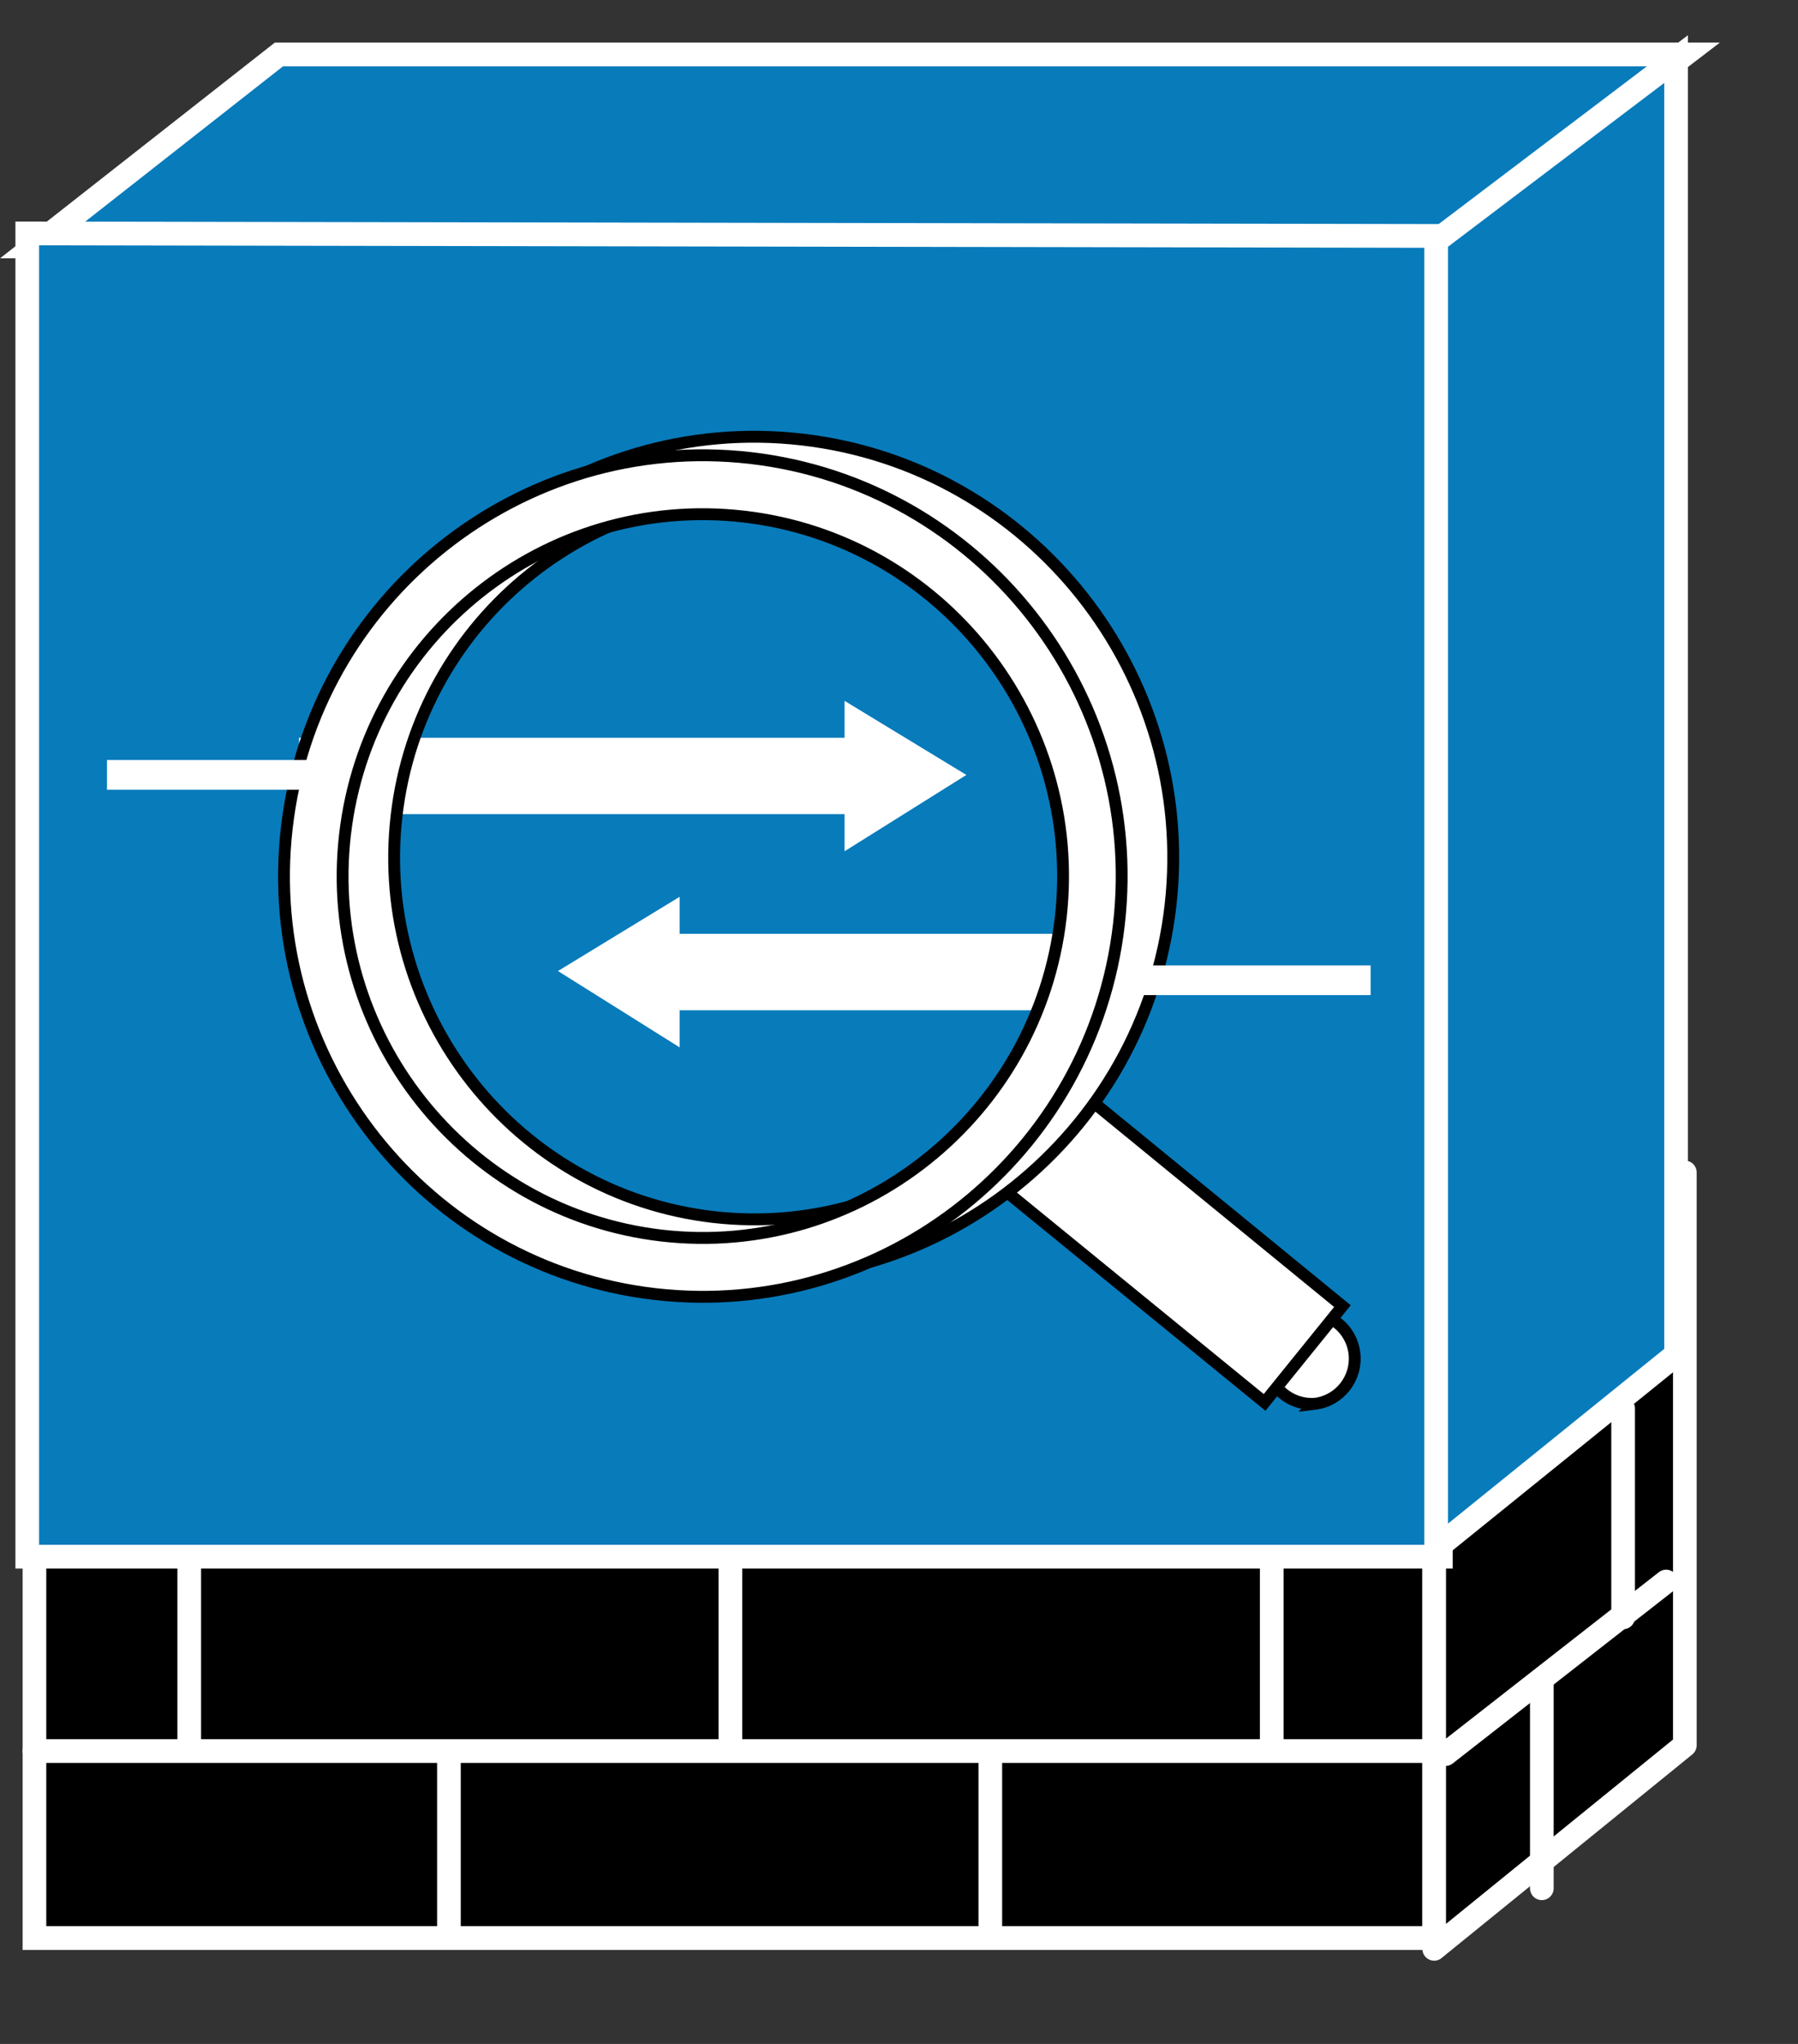 <?xml version="1.0" encoding="UTF-8"?>
<svg xmlns="http://www.w3.org/2000/svg" xmlns:xlink="http://www.w3.org/1999/xlink" width="176pt" height="200pt" viewBox="0 0 176 200" version="1.1">
<rect x="0" y="0" width="176" height="200" fill="#333333" stroke="none"/>
<g id="surface1">
<path style=" stroke:none;fill-rule:nonzero;fill:rgb(0%,0%,0%);fill-opacity:1;" d="M 3.371 189.652 L 140.375 189.652 L 140.375 134.371 L 3.371 134.371 Z M 3.371 189.652 "/>
<path style="fill:none;stroke-width:0.5;stroke-linecap:butt;stroke-linejoin:miter;stroke:rgb(100%,100%,100%);stroke-opacity:1;stroke-miterlimit:4;" d="M 0.728 28.89 L 0.728 40.774 L 30.308 40.774 L 30.308 28.891 " transform="matrix(4.632,0,0,4.651,0,0)"/>
<path style=" stroke:none;fill-rule:nonzero;fill:rgb(3.137%,48.235%,73.333%);fill-opacity:1;" d="M 3.371 24.113 L 27.297 5.332 L 164.906 5.332 L 140.375 24.113 L 3.371 24.113 "/>
<path style="fill:none;stroke-width:0.5;stroke-linecap:butt;stroke-linejoin:miter;stroke:rgb(100%,100%,100%);stroke-opacity:1;stroke-miterlimit:4;" d="M 0.728 5.184 L 5.894 1.146 L 35.605 1.146 L 30.308 5.184 Z M 0.728 5.184 " transform="matrix(4.632,0,0,4.651,0,0)"/>
<path style=" stroke:none;fill-rule:nonzero;fill:rgb(0%,0%,0%);fill-opacity:1;" d="M 140.375 190.691 L 164.906 170.777 L 164.906 114.727 L 140.375 133.488 L 140.375 190.699 "/>
<path style="fill:none;stroke-width:0.5;stroke-linecap:round;stroke-linejoin:round;stroke:rgb(100%,100%,100%);stroke-opacity:1;stroke-miterlimit:4;" d="M 30.308 40.999 L 35.605 36.717 L 35.605 24.667 L 30.308 28.699 L 30.308 41 Z M 30.308 32.743 L 0.728 32.743 M 30.308 36.84 L 0.728 36.84 M 35.21 33.274 L 30.547 36.903 M 9.487 37.044 L 9.487 40.766 M 20.928 37.044 L 20.928 40.766 M 15.435 32.923 L 15.435 36.644 M 3.999 32.923 L 3.999 36.644 M 26.875 32.923 L 26.875 36.644 " transform="matrix(4.632,0,0,4.651,0,0)"/>
<path style=" stroke:none;fill-rule:nonzero;fill:rgb(3.137%,48.235%,73.333%);fill-opacity:1;" d="M 141.027 23.09 L 141.027 152.336 L 2.668 152.336 L 2.668 22.836 L 141.027 23.09 "/>
<path style="fill:none;stroke-width:0.5;stroke-linecap:butt;stroke-linejoin:miter;stroke:rgb(100%,100%,100%);stroke-opacity:1;stroke-miterlimit:4;" d="M 30.449 4.964 L 30.449 32.751 L 0.576 32.751 L 0.576 4.911 Z M 30.449 4.964 " transform="matrix(4.632,0,0,4.651,0,0)"/>
<path style=" stroke:none;fill-rule:nonzero;fill:rgb(3.137%,48.235%,73.333%);fill-opacity:1;" d="M 164.051 132.551 L 164.051 5.785 L 140.57 23.562 L 140.57 151.516 L 164.047 132.551 "/>
<path style="fill:none;stroke-width:0.5;stroke-linecap:butt;stroke-linejoin:miter;stroke:rgb(100%,100%,100%);stroke-opacity:1;stroke-miterlimit:4;" d="M 35.42 28.499 L 35.42 1.243 L 30.35 5.067 L 30.35 32.577 L 35.419 28.499 Z M 35.42 28.499 " transform="matrix(4.632,0,0,4.651,0,0)"/>
<path style="fill:none;stroke-width:0.5;stroke-linecap:round;stroke-linejoin:round;stroke:rgb(100%,100%,100%);stroke-opacity:1;stroke-miterlimit:4;" d="M 34.301 29.632 L 34.301 34.027 M 32.583 35.33 L 32.583 39.726 " transform="matrix(4.632,0,0,4.651,0,0)"/>
<path style=" stroke:none;fill-rule:nonzero;fill:rgb(100%,100%,100%);fill-opacity:1;" d="M 29.266 72.191 L 82.672 72.191 L 82.672 68.578 L 94.594 75.828 L 82.672 83.297 L 82.672 79.664 L 29.273 79.664 L 29.273 72.195 M 111.449 91.375 L 66.531 91.375 L 66.531 87.75 L 54.617 95.016 L 66.531 102.488 L 66.531 98.855 L 111.445 98.855 L 111.445 91.375 M 128.684 137.371 C 126.254 137.648 124.059 135.902 123.773 133.465 C 123.637 132.293 123.969 131.113 124.699 130.188 C 125.43 129.262 126.496 128.668 127.664 128.535 C 130.012 128.402 132.055 130.129 132.324 132.473 C 132.594 134.816 130.996 136.965 128.684 137.371 "/>
<path style="fill:none;stroke-width:0.25;stroke-linecap:butt;stroke-linejoin:miter;stroke:rgb(0%,0%,0%);stroke-opacity:1;stroke-miterlimit:4;" d="M 27.784 29.534 C 27.275 29.568 26.828 29.196 26.77 28.689 C 26.711 28.183 27.06 27.718 27.564 27.635 C 28.088 27.575 28.562 27.951 28.623 28.475 C 28.683 29 28.307 29.473 27.783 29.535 Z M 27.784 29.534 " transform="matrix(4.632,0,0,4.651,0,0)"/>
<path style=" stroke:none;fill-rule:nonzero;fill:rgb(100%,100%,100%);fill-opacity:1;" d="M 131.395 127.809 L 123.773 137.234 L 96.59 115.047 L 104.234 105.602 L 131.395 127.805 "/>
<path style="fill:none;stroke-width:0.25;stroke-linecap:butt;stroke-linejoin:miter;stroke:rgb(0%,0%,0%);stroke-opacity:1;stroke-miterlimit:4;" d="M 28.369 27.479 L 26.724 29.505 L 20.855 24.735 L 22.505 22.703 Z M 28.369 27.479 " transform="matrix(4.632,0,0,4.651,0,0)"/>
<path style=" stroke:none;fill-rule:nonzero;fill:rgb(100%,100%,100%);fill-opacity:1;" d="M 33.109 79.234 C 30.527 101.777 46.699 122.219 69.176 124.809 C 91.641 127.398 111.992 111.141 114.566 88.586 C 117.125 66.031 100.953 45.594 78.5 43.004 C 56.043 40.418 35.664 56.68 33.109 79.238 Z M 38.809 79.887 C 41.023 60.473 58.523 46.508 77.84 48.727 C 97.152 50.957 111.09 68.559 108.871 87.953 C 106.652 107.344 89.145 121.316 69.816 119.09 C 50.527 116.859 36.59 99.285 38.809 79.887 "/>
<path style="fill:none;stroke-width:0.25;stroke-linecap:butt;stroke-linejoin:miter;stroke:rgb(0%,0%,0%);stroke-opacity:1;stroke-miterlimit:4;" d="M 7.149 17.034 C 6.591 21.883 10.083 26.278 14.936 26.834 C 19.786 27.391 24.18 23.894 24.736 19.047 C 25.288 14.197 21.797 9.803 16.949 9.247 C 12.1 8.689 7.7 12.185 7.149 17.034 Z M 8.379 17.175 C 8.857 13.001 12.636 9.998 16.806 10.476 C 20.976 10.956 23.985 14.739 23.506 18.909 C 23.027 23.079 19.248 26.081 15.074 25.604 C 10.909 25.125 7.9 21.345 8.379 17.175 Z M 8.379 17.175 " transform="matrix(4.632,0,0,4.651,0,0)"/>
<path style=" stroke:none;fill-rule:nonzero;fill:rgb(100%,100%,100%);fill-opacity:1;" d="M 28.066 81.047 C 25.484 103.602 41.68 124.043 64.109 126.629 C 86.594 129.215 106.953 112.953 109.523 90.398 C 112.078 67.848 95.906 47.414 73.457 44.828 C 51 42.234 30.621 58.492 28.066 81.047 Z M 33.766 81.703 C 35.984 62.285 53.48 48.32 72.793 50.551 C 92.109 52.773 106.016 70.348 103.824 89.746 C 101.613 109.141 84.082 123.129 64.773 120.902 C 45.477 118.68 31.547 101.098 33.766 81.703 "/>
<path style="fill:none;stroke-width:0.25;stroke-linecap:butt;stroke-linejoin:miter;stroke:rgb(0%,0%,0%);stroke-opacity:1;stroke-miterlimit:4;" d="M 6.06 17.425 C 5.502 22.275 8.999 26.668 13.842 27.225 C 18.696 27.782 23.092 24.285 23.647 19.436 C 24.199 14.588 20.707 10.193 15.86 9.636 C 11.011 9.081 6.611 12.576 6.06 17.426 Z M 7.29 17.567 C 7.769 13.392 11.547 10.389 15.717 10.868 C 19.887 11.345 22.89 15.125 22.417 19.295 C 21.939 23.465 18.154 26.473 13.985 25.995 C 9.819 25.515 6.811 21.737 7.29 17.567 Z M 7.29 17.567 " transform="matrix(4.632,0,0,4.651,0,0)"/>
<path style="fill:none;stroke-width:0.625;stroke-linecap:butt;stroke-linejoin:miter;stroke:rgb(100%,100%,100%);stroke-opacity:1;stroke-miterlimit:4;" d="M 24.063 20.623 L 28.965 20.623 M 2.261 16.302 L 7.163 16.302 " transform="matrix(4.632,0,0,4.651,0,0)"/>
</g>
</svg>
